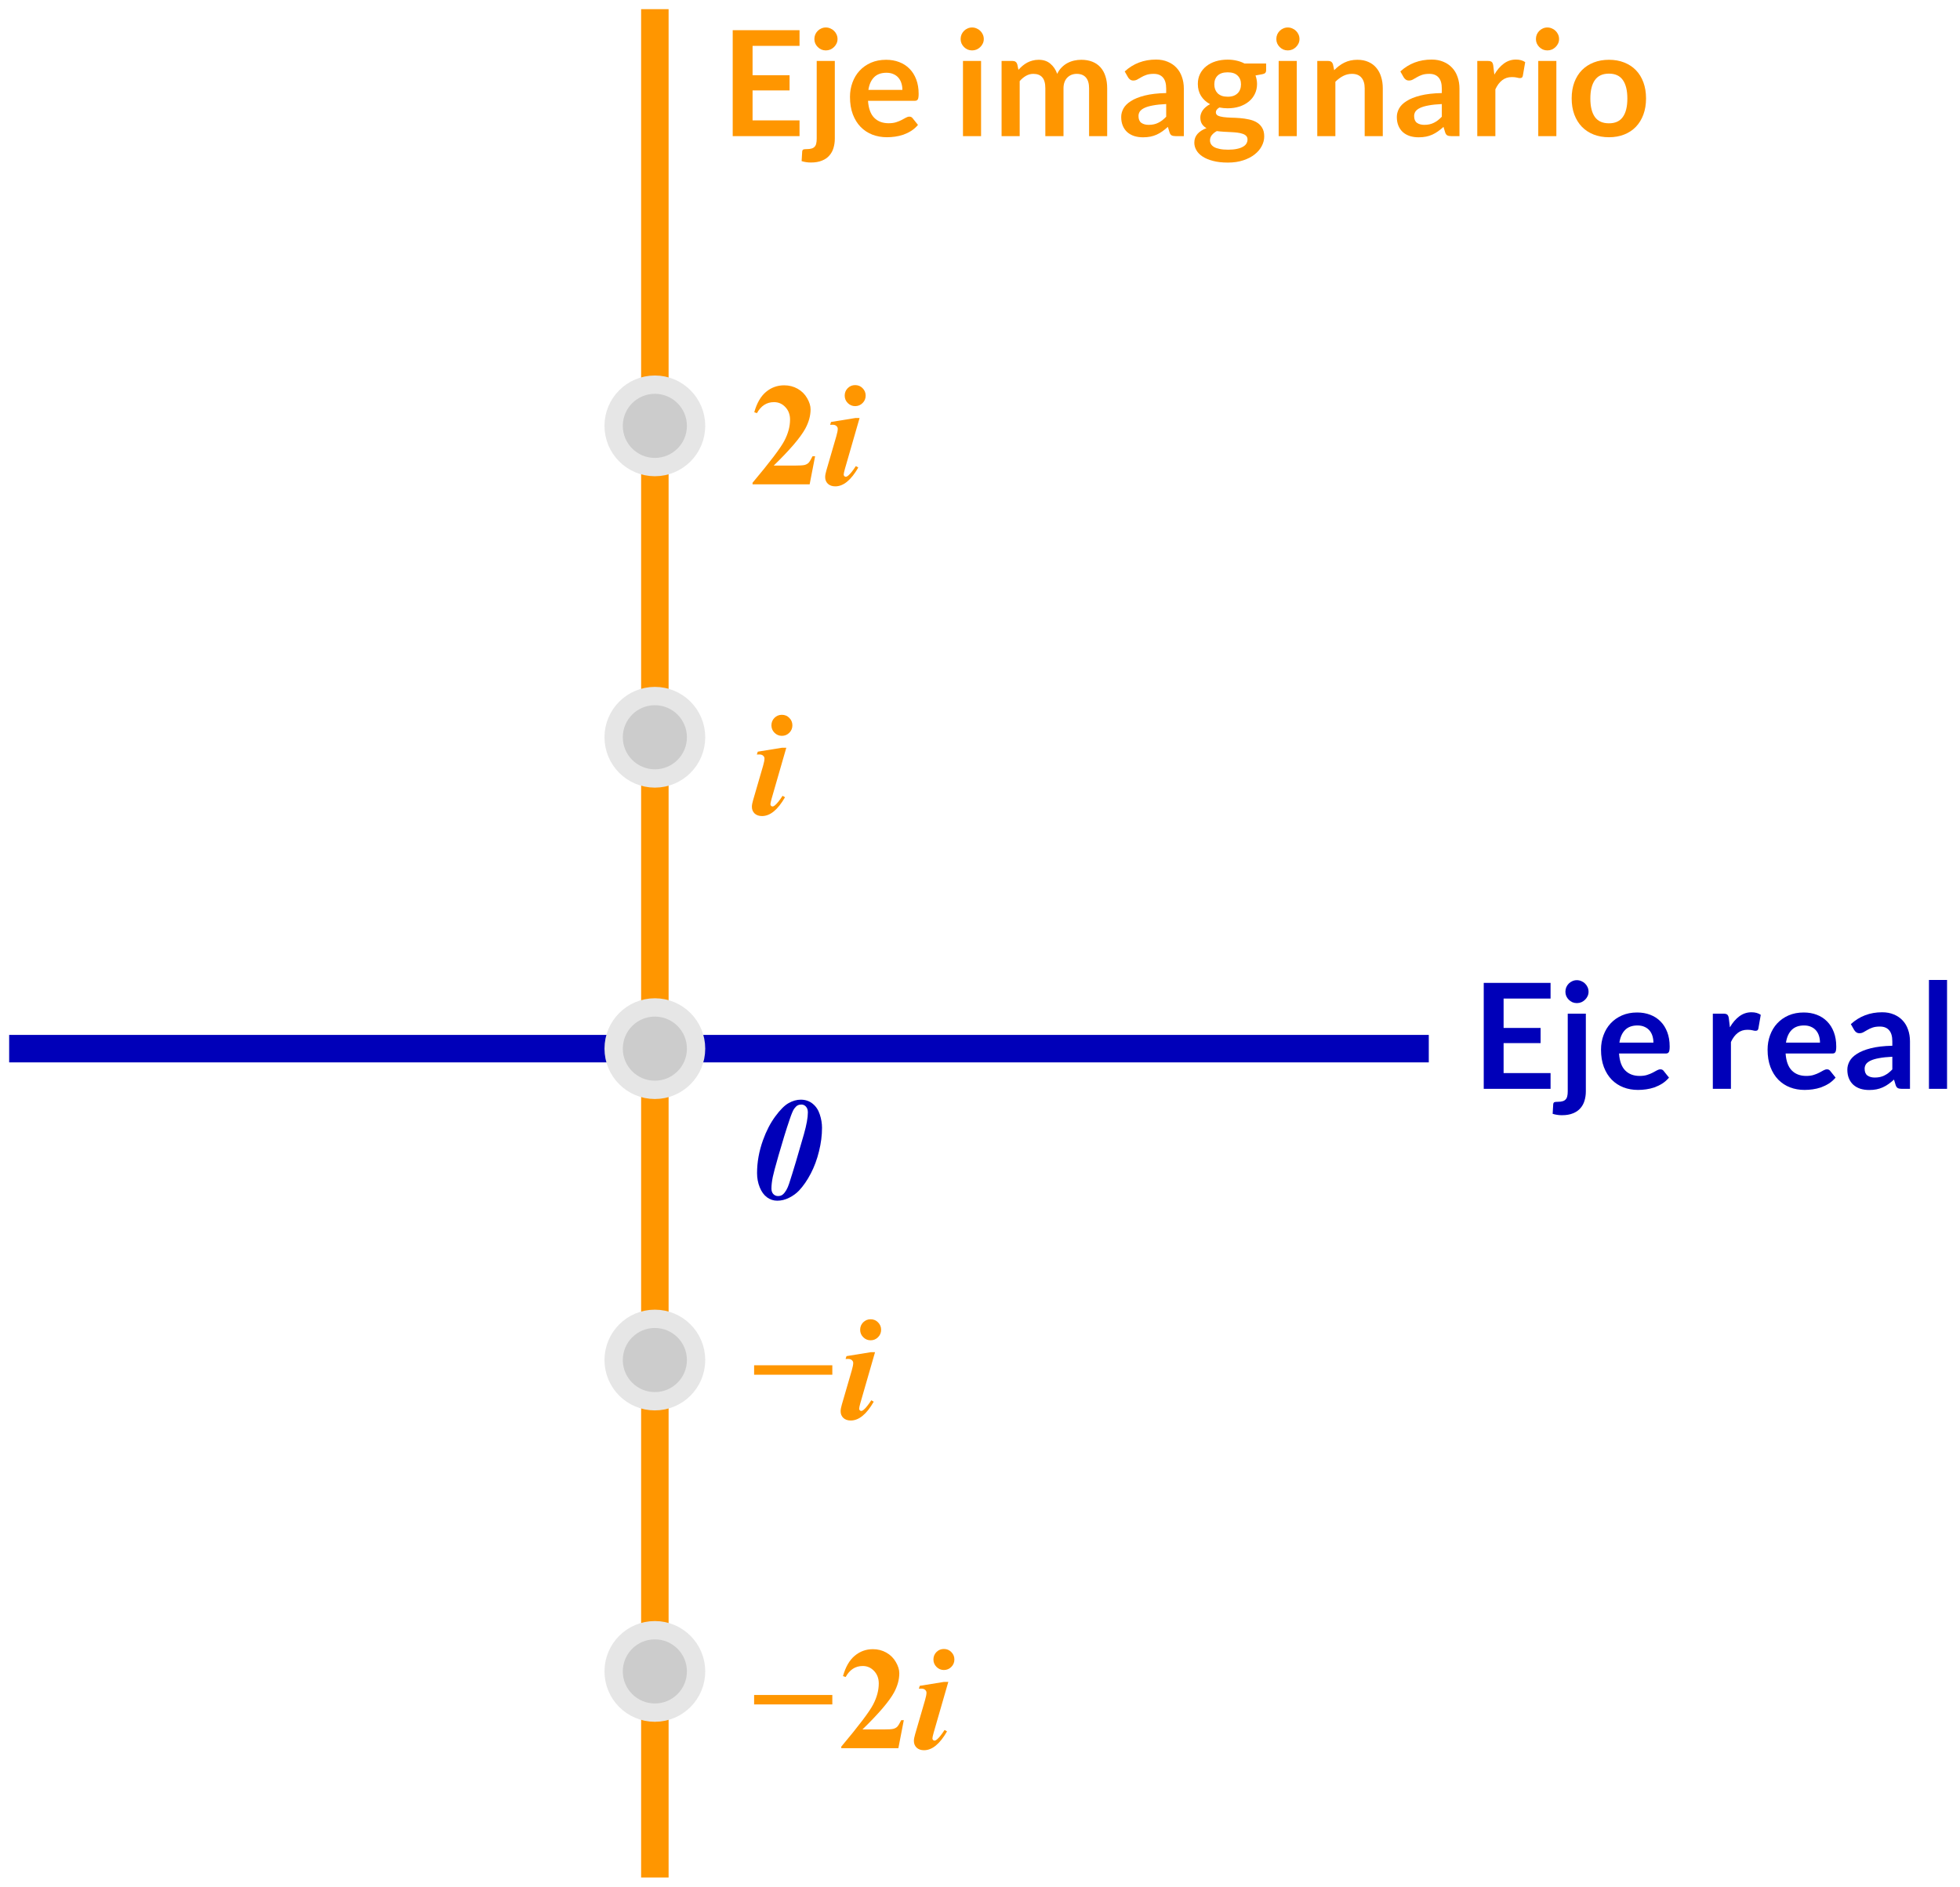 <svg height="206" viewBox="0 0 214 206" width="214" xmlns="http://www.w3.org/2000/svg"><g transform="translate(-56.143 -162.5)"><path d="m57.143 277h155" fill="none" stroke="#0000b9" stroke-width="3"/><g fill="#0000b9"><path d="m225.439 269.82v1.712h-5.128v3.208h4.04v1.656h-4.04v3.272h5.128v1.72h-7.296v-11.568z"/><path d="m229.291 273.18v8.488q0 .536-.144 1.008-.136.472-.448.824-.304.36-.808.56-.496.208-1.216.208-.28 0-.52-.04-.24-.032-.488-.112l.064-1.064q.024-.16.128-.208.104-.04.4-.04.296 0 .496-.064.208-.056.328-.192.128-.128.176-.344.056-.216.056-.536v-8.488zm.296-2.392q0 .256-.104.48-.104.224-.28.392-.168.168-.4.272-.232.096-.496.096-.256 0-.488-.096-.224-.104-.392-.272-.168-.168-.272-.392-.096-.224-.096-.48 0-.264.096-.496.104-.232.272-.4.168-.168.392-.264.232-.104.488-.104.264 0 .496.104.232.096.4.264.176.168.28.4.104.232.104.496z"/><path d="m234.892 273.052q.776 0 1.424.248.656.248 1.128.728.472.472.736 1.168.264.688.264 1.576 0 .224-.024.376-.016.144-.072.232-.048.08-.136.12-.088.032-.224.032h-5.072q.088 1.264.68 1.856.592.592 1.568.592.48 0 .824-.112.352-.112.608-.248.264-.136.456-.248.2-.112.384-.112.12 0 .208.048.088.048.152.136l.576.72q-.328.384-.736.648-.408.256-.856.416-.44.152-.904.216-.456.064-.888.064-.856 0-1.592-.28-.736-.288-1.28-.84-.544-.56-.856-1.376-.312-.824-.312-1.904 0-.84.272-1.576.272-.744.776-1.288.512-.552 1.24-.872.736-.32 1.656-.32zm.04 1.416q-.864 0-1.352.488-.488.488-.624 1.384h3.712q0-.384-.104-.72-.104-.344-.32-.6-.216-.256-.544-.4-.328-.152-.768-.152z"/><path d="m243.156 281.388v-8.208h1.16q.304 0 .424.112.12.112.16.384l.12.992q.44-.76 1.032-1.2.592-.44 1.328-.44.608 0 1.008.28l-.256 1.48q-.024.144-.104.208-.08.056-.216.056-.12 0-.328-.056-.208-.056-.552-.056-.616 0-1.056.344-.44.336-.744.992v5.112z"/><path d="m253.079 273.052q.776 0 1.424.248.656.248 1.128.728.472.472.736 1.168.264.688.264 1.576 0 .224-.024.376-.016.144-.072.232-.048.08-.136.12-.088.032-.224.032h-5.072q.088 1.264.68 1.856.592.592 1.568.592.48 0 .824-.112.352-.112.608-.248.264-.136.456-.248.2-.112.384-.112.12 0 .208.048.088.048.152.136l.576.72q-.328.384-.736.648-.408.256-.856.416-.44.152-.904.216-.456.064-.888.064-.856 0-1.592-.28-.736-.288-1.28-.84-.544-.56-.856-1.376-.312-.824-.312-1.904 0-.84.272-1.576.272-.744.776-1.288.512-.552 1.24-.872.736-.32 1.656-.32zm.04 1.416q-.864 0-1.352.488-.488.488-.624 1.384h3.712q0-.384-.104-.72-.104-.344-.32-.6-.216-.256-.544-.4-.328-.152-.768-.152z"/><path d="m264.682 281.388h-.888q-.28 0-.44-.08-.16-.088-.24-.344l-.176-.584q-.312.28-.616.496-.296.208-.616.352-.32.144-.68.216-.36.072-.8.072-.52 0-.96-.136-.44-.144-.76-.424-.312-.28-.488-.696-.176-.416-.176-.968 0-.464.24-.912.248-.456.816-.816.568-.368 1.512-.608.944-.24 2.344-.272v-.48q0-.824-.352-1.216-.344-.4-1.008-.4-.48 0-.8.112-.32.112-.56.256-.232.136-.432.248-.2.112-.44.112-.2 0-.344-.104-.144-.104-.232-.256l-.36-.632q1.416-1.296 3.416-1.296.72 0 1.28.24.568.232.96.656.392.416.592 1 .208.584.208 1.28zm-3.84-1.232q.304 0 .56-.056.256-.056.48-.168.232-.112.44-.272.216-.168.432-.392v-1.384q-.864.04-1.448.152-.576.104-.928.272-.352.168-.504.392-.144.224-.144.488 0 .52.304.744.312.224.808.224z"/><path d="m268.729 269.5v11.888h-1.976v-11.888z"/><path d="m143.582 282.573q.758 0 1.297.445.539.438.773 1.172.242.734.242 1.453 0 1.242-.328 2.562-.32 1.32-.898 2.43-.578 1.109-1.281 1.859-.445.469-1.086.789-.633.32-1.297.32-.617 0-1.125-.375-.5-.375-.789-1.094-.289-.719-.289-1.539 0-1.797.648-3.602.539-1.5 1.336-2.586.805-1.094 1.461-1.461.664-.375 1.336-.375zm.055.531q-.234 0-.406.094-.172.086-.375.359-.195.273-.492 1.164-.555 1.625-1.227 3.969-.516 1.805-.617 2.312-.148.727-.148 1.273 0 .383.203.602.211.219.516.219.32 0 .523-.172.414-.352.688-1.188.641-1.961 1.617-5.398.43-1.516.43-2.383 0-.398-.211-.625-.203-.227-.5-.227z"/></g><path d="m127.643 163.5v204" fill="none" stroke="#ff9600" stroke-width="3"/><g fill="#ff9600"><path d="m143.439 165.796v1.712h-5.128v3.208h4.04v1.656h-4.04v3.272h5.128v1.72h-7.296v-11.568z"/><path d="m147.291 169.156v8.488q0 .536-.144 1.008-.136.472-.448.824-.304.36-.808.56-.496.208-1.216.208-.28 0-.52-.04-.24-.032-.488-.112l.064-1.064q.024-.16.128-.208.104-.04.4-.04.296 0 .496-.064.208-.056.328-.192.128-.128.176-.344.056-.216.056-.536v-8.488zm.296-2.392q0 .256-.104.48-.104.224-.28.392-.168.168-.4.272-.232.096-.496.096-.256 0-.488-.096-.224-.104-.392-.272-.168-.168-.272-.392-.096-.224-.096-.48 0-.264.096-.496.104-.232.272-.4.168-.168.392-.264.232-.104.488-.104.264 0 .496.104.232.096.4.264.176.168.28.4.104.232.104.496z"/><path d="m152.892 169.028q.776 0 1.424.248.656.248 1.128.728.472.472.736 1.168.264.688.264 1.576 0 .224-.024.376-.016.144-.072.232-.048.08-.136.12-.088.032-.224.032h-5.072q.088 1.264.68 1.856.592.592 1.568.592.48 0 .824-.112.352-.112.608-.248.264-.136.456-.248.2-.112.384-.112.12 0 .208.048.088.048.152.136l.576.72q-.328.384-.736.648-.408.256-.856.416-.44.152-.904.216-.456.064-.888.064-.856 0-1.592-.28-.736-.288-1.28-.84-.544-.56-.856-1.376-.312-.824-.312-1.904 0-.84.272-1.576.272-.744.776-1.288.512-.552 1.24-.872.736-.32 1.656-.32zm.04 1.416q-.864 0-1.352.488-.488.488-.624 1.384h3.712q0-.384-.104-.72-.104-.344-.32-.6-.216-.256-.544-.4-.328-.152-.768-.152z"/><path d="m163.26 169.156v8.208h-1.976v-8.208zm.296-2.392q0 .256-.104.48-.104.224-.28.392-.168.168-.4.272-.232.096-.496.096-.256 0-.488-.096-.224-.104-.392-.272-.168-.168-.272-.392-.096-.224-.096-.48 0-.264.096-.496.104-.232.272-.4.168-.168.392-.264.232-.104.488-.104.264 0 .496.104.232.096.4.264.176.168.28.4.104.232.104.496z"/><path d="m165.5 177.364v-8.208h1.208q.384 0 .504.36l.128.608q.216-.24.448-.44.24-.2.504-.344.272-.144.576-.224.312-.088.68-.088.776 0 1.272.424.504.416.752 1.112.192-.408.48-.696.288-.296.632-.48.344-.184.728-.272.392-.088.784-.088.68 0 1.208.208.528.208.888.608.36.4.544.976.192.576.192 1.32v5.224h-1.976v-5.224q0-.784-.344-1.176-.344-.4-1.008-.4-.304 0-.568.104-.256.104-.456.304-.192.192-.304.488-.112.296-.112.68v5.224h-1.984v-5.224q0-.824-.336-1.2-.328-.376-.976-.376-.424 0-.8.216-.368.208-.688.576v6.008z"/><path d="m185.4 177.364h-.888q-.28 0-.44-.08-.16-.088-.24-.344l-.176-.584q-.312.28-.616.496-.296.208-.616.352-.32.144-.68.216-.36.072-.8.072-.52 0-.96-.136-.44-.144-.76-.424-.312-.28-.488-.696-.176-.416-.176-.968 0-.464.24-.912.248-.456.816-.816.568-.368 1.512-.608.944-.24 2.344-.272v-.48q0-.824-.352-1.216-.344-.4-1.008-.4-.48 0-.8.112-.32.112-.56.256-.232.136-.432.248-.2.112-.44.112-.2 0-.344-.104-.144-.104-.232-.256l-.36-.632q1.416-1.296 3.416-1.296.72 0 1.28.24.568.232.96.656.392.416.592 1 .208.584.208 1.28zm-3.84-1.232q.304 0 .56-.056.256-.056.48-.168.232-.112.44-.272.216-.168.432-.392v-1.384q-.864.04-1.448.152-.576.104-.928.272-.352.168-.504.392-.144.224-.144.488 0 .52.304.744.312.224.808.224z"/><path d="m190.183 169.012q.528 0 .992.112.464.104.848.312h2.36v.736q0 .184-.096.288-.096.104-.328.144l-.736.136q.08.208.12.44.048.232.048.488 0 .608-.248 1.104-.24.488-.672.832-.424.344-1.016.536-.584.184-1.272.184-.464 0-.904-.088-.384.232-.384.52 0 .248.224.368.232.112.6.16.376.048.848.064.472.008.968.048.496.04.968.144.472.096.84.312.376.216.6.592.232.368.232.952 0 .544-.272 1.056-.264.512-.776.912-.504.4-1.24.64-.736.248-1.68.248-.936 0-1.624-.184-.688-.176-1.144-.48-.448-.296-.672-.688-.224-.392-.224-.816 0-.576.352-.968.352-.392.976-.624-.304-.168-.488-.448-.184-.28-.184-.728 0-.184.064-.376.064-.2.192-.392.136-.192.336-.36.2-.176.472-.312-.624-.336-.984-.896-.352-.56-.352-1.312 0-.608.24-1.096.248-.496.68-.84.44-.352 1.032-.536.6-.184 1.304-.184zm2.168 8.72q0-.24-.144-.392-.144-.152-.392-.232-.248-.088-.584-.128-.328-.04-.704-.056-.368-.024-.768-.04-.392-.024-.76-.072-.336.184-.544.44-.2.248-.2.576 0 .216.104.4.112.192.344.328.24.136.616.208.376.08.92.08.552 0 .952-.088.4-.08.656-.232.264-.144.384-.352.12-.2.12-.44zm-2.168-4.672q.368 0 .64-.096.272-.104.448-.28.184-.176.272-.424.096-.248.096-.544 0-.608-.368-.96-.36-.36-1.088-.36-.728 0-1.096.36-.36.352-.36.96 0 .288.088.536.096.248.272.432.184.176.456.28.28.096.64.096z"/><path d="m197.729 169.156v8.208h-1.976v-8.208zm.296-2.392q0 .256-.104.48-.104.224-.28.392-.168.168-.4.272-.232.096-.496.096-.256 0-.488-.096-.224-.104-.392-.272-.168-.168-.272-.392-.096-.224-.096-.48 0-.264.096-.496.104-.232.272-.4.168-.168.392-.264.232-.104.488-.104.264 0 .496.104.232.096.4.264.176.168.28.4.104.232.104.496z"/><path d="m199.968 177.364v-8.208h1.208q.384 0 .504.36l.136.648q.248-.256.52-.464.28-.208.584-.36.312-.152.664-.232.352-.08.768-.08.672 0 1.192.232.52.224.864.64.352.408.528.984.184.568.184 1.256v5.224h-1.976v-5.224q0-.752-.352-1.16-.344-.416-1.04-.416-.512 0-.96.232-.448.232-.848.632v5.936z"/><path d="m215.494 177.364h-.888q-.28 0-.44-.08-.16-.088-.24-.344l-.176-.584q-.312.28-.616.496-.296.208-.616.352-.32.144-.68.216-.36.072-.8.072-.52 0-.96-.136-.44-.144-.76-.424-.312-.28-.488-.696-.176-.416-.176-.968 0-.464.24-.912.248-.456.816-.816.568-.368 1.512-.608.944-.24 2.344-.272v-.48q0-.824-.352-1.216-.344-.4-1.008-.4-.48 0-.8.112-.32.112-.56.256-.232.136-.432.248-.2.112-.44.112-.2 0-.344-.104-.144-.104-.232-.256l-.36-.632q1.416-1.296 3.416-1.296.72 0 1.28.24.568.232.96.656.392.416.592 1 .208.584.208 1.28zm-3.84-1.232q.304 0 .56-.056.256-.056.48-.168.232-.112.44-.272.216-.168.432-.392v-1.384q-.864.04-1.448.152-.576.104-.928.272-.352.168-.504.392-.144.224-.144.488 0 .52.304.744.312.224.808.224z"/><path d="m217.437 177.364v-8.208h1.16q.304 0 .424.112.12.112.16.384l.12.992q.44-.76 1.032-1.2.592-.44 1.328-.44.608 0 1.008.28l-.256 1.48q-.024.144-.104.208-.08.056-.216.056-.12 0-.328-.056-.208-.056-.552-.056-.616 0-1.056.344-.44.336-.744.992v5.112z"/><path d="m226.072 169.156v8.208h-1.976v-8.208zm.296-2.392q0 .256-.104.48-.104.224-.28.392-.168.168-.4.272-.232.096-.496.096-.256 0-.488-.096-.224-.104-.392-.272-.168-.168-.272-.392-.096-.224-.096-.48 0-.264.096-.496.104-.232.272-.4.168-.168.392-.264.232-.104.488-.104.264 0 .496.104.232.096.4.264.176.168.28.4.104.232.104.496z"/><path d="m231.816 169.028q.92 0 1.664.296.752.296 1.28.84.528.544.816 1.328.288.784.288 1.752 0 .976-.288 1.76-.288.784-.816 1.336-.528.552-1.28.848-.744.296-1.664.296-.92 0-1.672-.296-.752-.296-1.288-.848-.528-.552-.824-1.336-.288-.784-.288-1.76 0-.968.288-1.752.296-.784.824-1.328.536-.544 1.288-.84.752-.296 1.672-.296zm0 6.936q1.024 0 1.512-.688.496-.688.496-2.016 0-1.328-.496-2.024-.488-.696-1.512-.696-1.04 0-1.536.704-.496.696-.496 2.016 0 1.32.496 2.016.496.688 1.536.688z"/></g><path d="m141.511 240.549q.484 0 .812.336.336.336.336.812 0 .477-.336.812-.336.336-.812.336-.469 0-.805-.336-.336-.336-.336-.812 0-.477.328-.812.336-.336.812-.336zm.484 3.594-1.602 5.555q-.133.477-.133.625 0 .086.07.164.07.07.148.07.133 0 .266-.117.352-.289.844-1.047l.266.156q-1.18 2.055-2.508 2.055-.508 0-.812-.281-.297-.289-.297-.727 0-.289.133-.734l1.086-3.734q.156-.539.156-.812 0-.172-.148-.305-.148-.133-.406-.133-.117 0-.281.008l.102-.312 2.648-.43z" fill="#ff9600"/><g fill="#ff9600"><path d="m144.543 215.385h-6.234v-.172q2.867-3.414 3.477-4.594.617-1.18.617-2.305 0-.82-.508-1.359-.508-.547-1.242-.547-1.203 0-1.867 1.203l-.289-.102q.422-1.5 1.281-2.219.859-.719 1.984-.719.805 0 1.469.375.664.375 1.039 1.031.375.648.375 1.219 0 1.039-.578 2.109-.789 1.445-3.445 4.031h2.289q.844 0 1.094-.07.258-.07.422-.234.164-.172.43-.711h.281z"/><path d="m149.511 204.549q.484 0 .812.336.336.336.336.812 0 .477-.336.812-.336.336-.812.336-.469 0-.805-.336-.336-.336-.336-.812 0-.477.328-.812.336-.336.812-.336zm.484 3.594-1.602 5.555q-.133.477-.133.625 0 .086.07.164.07.07.148.07.133 0 .266-.117.352-.289.844-1.047l.266.156q-1.18 2.055-2.508 2.055-.508 0-.812-.281-.297-.289-.297-.727 0-.289.133-.734l1.086-3.734q.156-.539.156-.812 0-.172-.148-.305-.148-.133-.406-.133-.117 0-.281.008l.102-.312 2.648-.43z" fill="#ff9600"/></g><g fill="#ff9600"><path d="m138.48 311.573h8.539v1.031h-8.539z"/><path d="m151.199 306.549q.484 0 .812.336.336.336.336.812 0 .477-.336.812-.336.336-.812.336-.469 0-.805-.336-.336-.336-.336-.812 0-.477.328-.812.336-.336.812-.336zm.484 3.594-1.602 5.555q-.133.477-.133.625 0 .086.07.164.07.07.148.07.133 0 .266-.117.352-.289.844-1.047l.266.156q-1.18 2.055-2.508 2.055-.508 0-.812-.281-.297-.289-.297-.727 0-.289.133-.734l1.086-3.734q.156-.539.156-.812 0-.172-.148-.305-.148-.133-.406-.133-.117 0-.281.008l.102-.312 2.648-.43z"/></g><g fill="#ff9600"><path d="m138.48 347.573h8.539v1.031h-8.539z" fill="#ff9600"/><path d="m154.23 353.385h-6.234v-.172q2.867-3.414 3.477-4.594.617-1.18.617-2.305 0-.82-.508-1.359-.508-.547-1.242-.547-1.203 0-1.867 1.203l-.289-.102q.422-1.5 1.281-2.219.859-.719 1.984-.719.805 0 1.469.375.664.375 1.039 1.031.375.648.375 1.219 0 1.039-.578 2.109-.789 1.445-3.445 4.031h2.289q.844 0 1.094-.07.258-.07.422-.234.164-.172.43-.711h.281z"/><path d="m159.199 342.549q.484 0 .812.336.336.336.336.812 0 .477-.336.812-.336.336-.812.336-.469 0-.805-.336-.336-.336-.336-.812 0-.477.328-.812.336-.336.812-.336zm.484 3.594-1.602 5.555q-.133.477-.133.625 0 .086.07.164.07.07.148.07.133 0 .266-.117.352-.289.844-1.047l.266.156q-1.18 2.055-2.508 2.055-.508 0-.812-.281-.297-.289-.297-.727 0-.289.133-.734l1.086-3.734q.156-.539.156-.812 0-.172-.148-.305-.148-.133-.406-.133-.117 0-.281.008l.102-.312 2.648-.43z" fill="#ff9600"/></g><circle cx="127.643" cy="277" fill="#ccc" r="4.5" stroke="#e6e6e6" stroke-linecap="round" stroke-linejoin="round" stroke-width="2"/><circle cx="127.643" cy="243" fill="#ccc" r="4.5" stroke="#e6e6e6" stroke-linecap="round" stroke-linejoin="round" stroke-width="2"/><circle cx="127.643" cy="209" fill="#ccc" r="4.5" stroke="#e6e6e6" stroke-linecap="round" stroke-linejoin="round" stroke-width="2"/><circle cx="127.643" cy="345" fill="#ccc" r="4.5" stroke="#e6e6e6" stroke-linecap="round" stroke-linejoin="round" stroke-width="2"/><circle cx="127.643" cy="311" fill="#ccc" r="4.5" stroke="#e6e6e6" stroke-linecap="round" stroke-linejoin="round" stroke-width="2"/></g></svg>